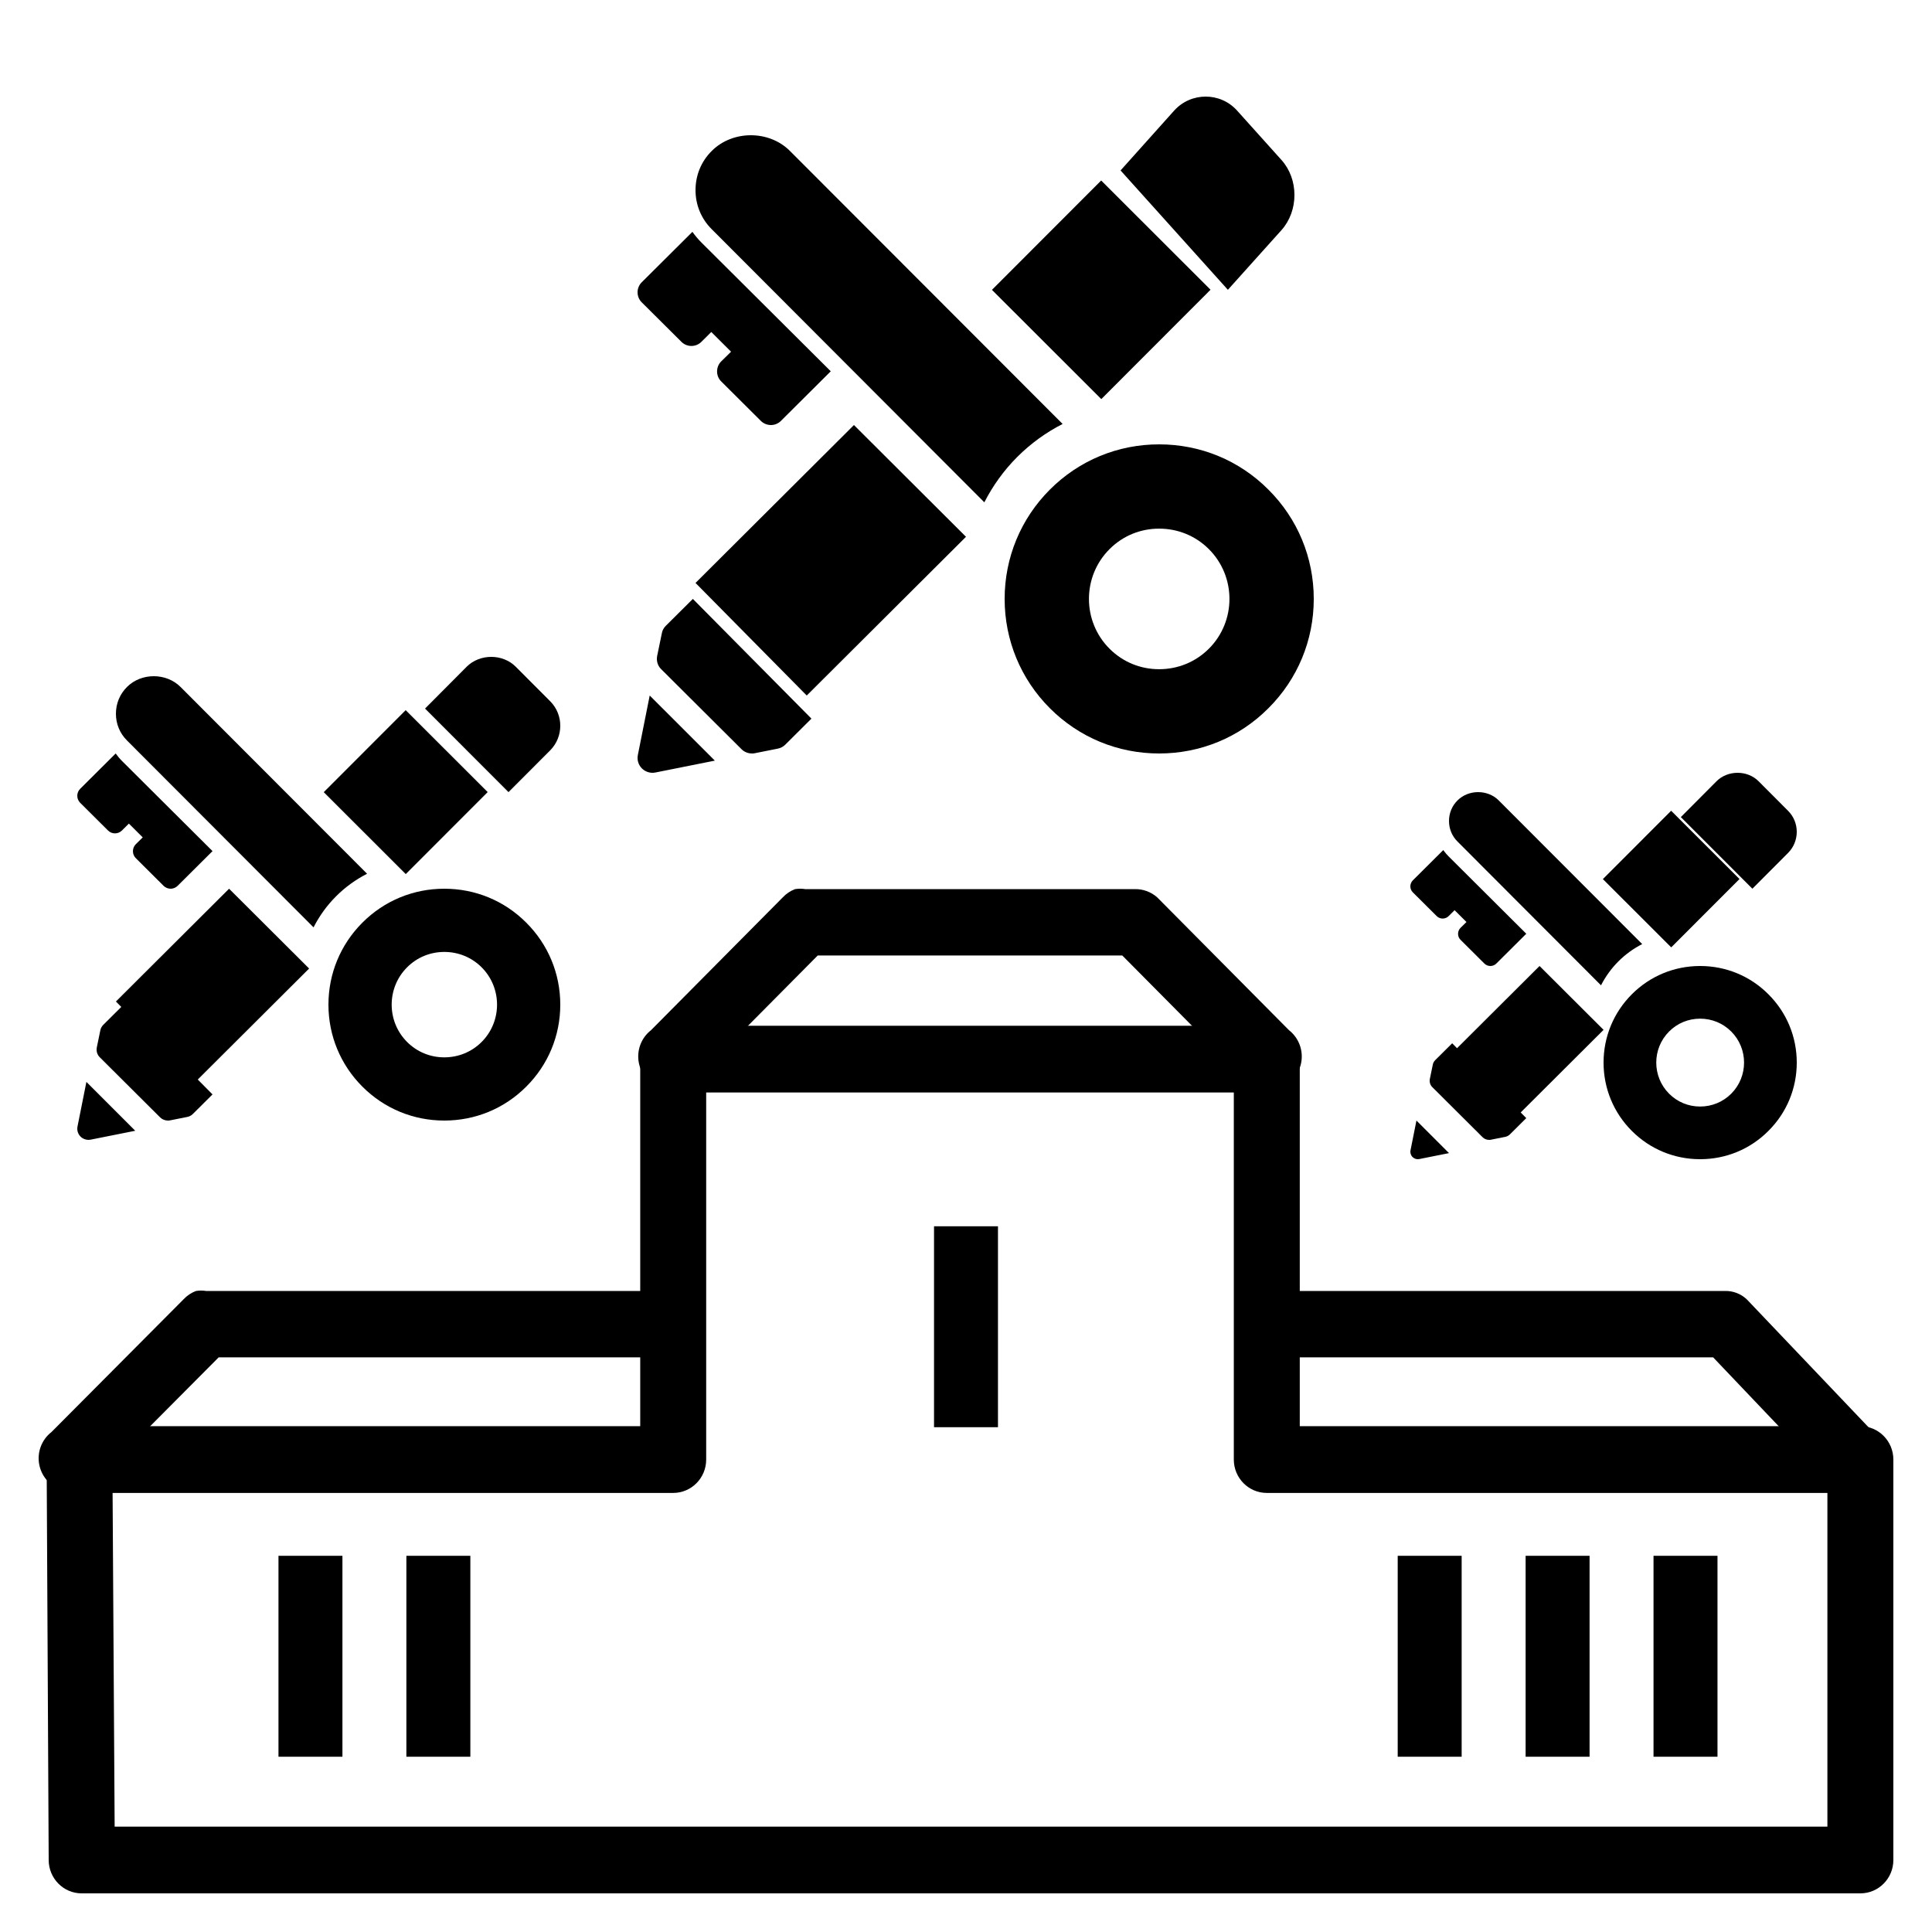 <?xml version="1.0" encoding="UTF-8"?>
<svg width="100px" height="100px" viewBox="0 0 100 100" version="1.1" xmlns="http://www.w3.org/2000/svg" xmlns:xlink="http://www.w3.org/1999/xlink">
    <!-- Generator: Sketch 48.2 (47327) - http://www.bohemiancoding.com/sketch -->
    <title>Artboard</title>
    <desc>Created with Sketch.</desc>
    <defs></defs>
    <g id="Page-1" stroke="none" stroke-width="1" fill="none" fill-rule="evenodd">
        <g id="noun_297916_cc" transform="translate(5, 0)"></g>
        <g id="Artboard" fill="#000000" fill-rule="nonzero">
            <g id="Group" transform="translate(2, 46)">
                <path d="M32.311,7.093 C31.58,7.336 31.1,8.043 31.138,8.82 L31.138,27.819 L2.121,27.819 C1.178,27.82 0.414,28.593 0.414,29.547 L0.52,50.273 C0.521,51.227 1.285,52 2.227,52 L94.293,52 C95.236,52 96,51.227 96,50.273 L96,29.547 C96,28.593 95.236,27.82 94.293,27.819 L65.276,27.819 L65.276,8.82 C65.276,7.867 64.512,7.093 63.569,7.093 L32.845,7.093 C32.668,7.065 32.488,7.065 32.311,7.093 Z M34.552,10.548 L61.862,10.548 L61.862,29.547 C61.862,30.5 62.626,31.274 63.569,31.274 L92.586,31.274 L92.586,48.546 L3.934,48.546 L3.828,31.274 L32.845,31.274 C33.787,31.274 34.552,30.5 34.552,29.547 L34.552,10.548 Z" id="Shape"></path>
                <path d="M8.143,20.821 C7.899,20.913 7.68,21.06 7.502,21.251 L0.663,28.123 C0.146,28.525 -0.097,29.188 0.036,29.831 C0.169,30.474 0.655,30.985 1.288,31.147 C1.921,31.309 2.591,31.094 3.014,30.593 L9.318,24.257 L32.611,24.257 C33.227,24.266 33.801,23.94 34.112,23.405 C34.423,22.87 34.423,22.208 34.112,21.673 C33.801,21.138 33.227,20.812 32.611,20.821 L8.677,20.821 C8.5,20.793 8.32,20.793 8.143,20.821 Z" id="Shape"></path>
                <path d="M62.503,22.808 C62.644,23.756 63.49,24.406 64.394,24.257 L86.673,24.257 L92.703,30.593 C93.108,31.094 93.748,31.309 94.354,31.147 C94.96,30.985 95.425,30.474 95.552,29.831 C95.679,29.188 95.446,28.525 94.952,28.123 L88.411,21.251 C88.101,20.963 87.7,20.81 87.287,20.821 L64.394,20.821 C64.224,20.793 64.052,20.793 63.883,20.821 C62.979,20.969 62.362,21.859 62.503,22.808 Z" id="Shape"></path>
                <path d="M39.152,0.021 C38.91,0.113 38.691,0.26 38.513,0.451 L31.696,7.323 C31.18,7.725 30.938,8.388 31.07,9.031 C31.203,9.674 31.687,10.185 32.319,10.347 C32.95,10.509 33.618,10.294 34.039,9.793 L40.324,3.457 L56.09,3.457 L62.375,9.793 C62.796,10.294 63.464,10.509 64.095,10.347 C64.727,10.185 65.211,9.674 65.344,9.031 C65.476,8.388 65.233,7.725 64.718,7.323 L57.901,0.451 C57.578,0.163 57.159,0.01 56.729,0.021 L39.685,0.021 C39.509,-0.007 39.329,-0.007 39.152,0.021 Z" id="Shape"></path>
                <polygon id="Shape" points="12.414 34.528 12.414 44.928 15.724 44.928 15.724 34.528"></polygon>
                <polygon id="Shape" points="19.034 34.528 19.034 44.928 22.345 44.928 22.345 34.528"></polygon>
                <polygon id="Shape" points="46.345 17.472 46.345 27.872 49.655 27.872 49.655 17.472"></polygon>
                <polygon id="Shape" points="70.345 34.528 70.345 44.928 73.655 44.928 73.655 34.528"></polygon>
                <polygon id="Shape" points="76.966 34.528 76.966 44.928 80.276 44.928 80.276 34.528"></polygon>
                <polygon id="Shape" points="83.586 34.528 83.586 44.928 86.897 44.928 86.897 34.528"></polygon>
            </g>
            <g id="Group" transform="translate(33, 5)">
                <polygon id="Shape" points="3 25.173 8.757 31 17 22.784 11.2 17"></polygon>
                <path d="M2.271,12.694 C2.557,12.978 3.018,12.978 3.303,12.694 L3.816,12.184 L4.84,13.204 L4.328,13.707 C4.189,13.845 4.116,14.035 4.116,14.224 C4.116,14.421 4.189,14.603 4.328,14.741 L6.385,16.789 C6.524,16.927 6.714,17 6.905,17 C7.088,17 7.278,16.927 7.417,16.789 L10,14.218 L3.314,7.561 C3.137,7.387 2.981,7.198 2.839,7 L0.214,9.612 C-0.071,9.897 -0.071,10.363 0.214,10.647 L2.271,12.694 Z" id="Shape"></path>
                <path d="M33.329,6.911 C34.224,5.906 34.224,4.278 33.329,3.281 L31.033,0.725 C30.165,-0.242 28.648,-0.242 27.774,0.725 L25,3.822 L30.555,10 L33.329,6.911 Z" id="Shape"></path>
                <rect id="Rectangle-path" transform="translate(24, 10) rotate(-45.034) translate(-24, -10) " x="20" y="6" width="8" height="8"></rect>
                <path d="M0.017,34.069 C-0.037,34.325 0.04,34.589 0.227,34.775 C0.375,34.922 0.577,35 0.779,35 C0.826,35 0.88,34.992 0.927,34.984 L4,34.37 L0.629,31 L0.017,34.069 Z" id="Shape"></path>
                <path d="M1.462,27.392 C1.355,27.498 1.279,27.635 1.257,27.778 L1.013,28.959 C0.967,29.209 1.043,29.466 1.226,29.64 L5.382,33.78 C5.527,33.924 5.725,34 5.923,34 C5.976,34 6.022,34 6.075,33.985 L7.255,33.75 C7.407,33.72 7.536,33.652 7.643,33.546 L9,32.196 L2.862,26 L1.462,27.392 Z" id="Shape"></path>
                <path d="M22,16.944 L7.885,2.811 C6.806,1.73 4.921,1.73 3.842,2.811 C3.295,3.351 3,4.071 3,4.842 C3,5.606 3.295,6.326 3.842,6.867 L17.949,21 C18.387,20.144 18.955,19.35 19.653,18.651 C20.352,17.951 21.145,17.383 22,16.944 Z" id="Shape"></path>
                <path d="M32.652,20.342 C31.144,18.827 29.133,18 26.996,18 C24.86,18 22.855,18.827 21.341,20.342 C19.834,21.85 19,23.863 19,26 C19,28.137 19.834,30.15 21.341,31.658 C22.855,33.173 24.86,34 26.996,34 C29.133,34 31.144,33.173 32.652,31.658 C34.166,30.15 35,28.137 35,26 C35,23.863 34.166,21.85 32.652,20.342 Z M29.572,28.576 C28.884,29.264 27.969,29.638 26.996,29.638 C26.023,29.638 25.116,29.264 24.428,28.576 C23.009,27.156 23.009,24.844 24.428,23.424 C25.116,22.736 26.023,22.362 26.996,22.362 C27.969,22.362 28.884,22.736 29.572,23.424 C30.991,24.844 30.991,27.156 29.572,28.576 Z" id="Shape"></path>
            </g>
            <g id="Group" transform="translate(4, 34)">
                <polygon id="Shape" points="2 17.838 6.112 22 12 16.131 7.857 12"></polygon>
                <path d="M1.59,8.986 C1.79,9.185 2.112,9.185 2.312,8.986 L2.671,8.629 L3.388,9.343 L3.03,9.695 C2.932,9.792 2.881,9.924 2.881,10.057 C2.881,10.195 2.932,10.322 3.03,10.419 L4.469,11.852 C4.567,11.949 4.7,12 4.833,12 C4.961,12 5.095,11.949 5.192,11.852 L7,10.053 L2.32,5.393 C2.196,5.271 2.087,5.138 1.987,5 L0.15,6.829 C-0.05,7.028 -0.05,7.354 0.15,7.553 L1.59,8.986 Z" id="Shape"></path>
                <path d="M24.478,4.838 C25.174,4.134 25.174,2.995 24.478,2.297 L22.692,0.507 C22.017,-0.169 20.838,-0.169 20.158,0.507 L18,2.675 L22.32,7 L24.478,4.838 Z" id="Shape"></path>
                <rect id="Rectangle-path" transform="translate(17, 7) rotate(-45.034) translate(-17, -7) " x="14" y="4" width="6" height="6"></rect>
                <path d="M0.013,24.301 C-0.028,24.494 0.03,24.691 0.17,24.831 C0.281,24.942 0.433,25 0.584,25 C0.619,25 0.66,24.994 0.695,24.988 L3,24.528 L0.472,22 L0.013,24.301 Z" id="Shape"></path>
                <path d="M1.347,19.044 C1.267,19.124 1.21,19.226 1.192,19.334 L1.01,20.219 C0.975,20.407 1.033,20.6 1.17,20.73 L4.287,23.835 C4.395,23.943 4.544,24 4.692,24 C4.732,24 4.766,24 4.806,23.989 L5.691,23.813 C5.805,23.79 5.902,23.739 5.982,23.659 L7,22.647 L2.397,18 L1.347,19.044 Z" id="Shape"></path>
                <path d="M15,11.225 L5.343,1.555 C4.604,0.815 3.314,0.815 2.576,1.555 C2.202,1.924 2,2.417 2,2.945 C2,3.467 2.202,3.96 2.576,4.33 L12.229,14 C12.528,13.414 12.916,12.871 13.394,12.393 C13.872,11.914 14.415,11.525 15,11.225 Z" id="Shape"></path>
                <path d="M23.239,13.757 C22.108,12.62 20.599,12 18.997,12 C17.395,12 15.892,12.62 14.756,13.757 C13.626,14.887 13,16.397 13,18 C13,19.603 13.626,21.113 14.756,22.243 C15.892,23.38 17.395,24 18.997,24 C20.599,24 22.108,23.38 23.239,22.243 C24.374,21.113 25,19.603 25,18 C25,16.397 24.374,14.887 23.239,13.757 Z M20.929,19.932 C20.413,20.448 19.727,20.728 18.997,20.728 C18.267,20.728 17.587,20.448 17.071,19.932 C16.007,18.867 16.007,17.133 17.071,16.068 C17.587,15.552 18.267,15.272 18.997,15.272 C19.727,15.272 20.413,15.552 20.929,16.068 C21.993,17.133 21.993,18.867 20.929,19.932 Z" id="Shape"></path>
            </g>
            <g id="Group" transform="translate(73, 40)">
                <polygon id="Shape" points="2 14.67 5.29 18 10 13.305 6.686 10"></polygon>
                <path d="M1.363,7.417 C1.534,7.587 1.811,7.587 1.982,7.417 L2.289,7.111 L2.904,7.723 L2.597,8.024 C2.513,8.107 2.469,8.221 2.469,8.335 C2.469,8.453 2.513,8.562 2.597,8.645 L3.831,9.873 C3.914,9.956 4.029,10 4.143,10 C4.253,10 4.367,9.956 4.45,9.873 L6,8.331 L1.989,4.336 C1.882,4.232 1.789,4.119 1.703,4 L0.128,5.567 C-0.043,5.738 -0.043,6.018 0.128,6.188 L1.363,7.417 Z" id="Shape"></path>
                <path d="M19.552,4.146 C20.149,3.544 20.149,2.567 19.552,1.969 L18.022,0.435 C17.444,-0.145 16.432,-0.145 15.849,0.435 L14,2.293 L17.703,6 L19.552,4.146 Z" id="Shape"></path>
                <rect id="Rectangle-path" transform="translate(13.5, 5.5) rotate(-45.034) translate(-13.5, -5.5) " x="11" y="3" width="5" height="5"></rect>
                <path d="M0.009,19.534 C-0.019,19.662 0.02,19.794 0.113,19.887 C0.187,19.961 0.288,20 0.39,20 C0.413,20 0.44,19.996 0.463,19.992 L2,19.685 L0.315,18 L0.009,19.534 Z" id="Shape"></path>
                <path d="M1.289,14.87 C1.222,14.937 1.175,15.022 1.16,15.112 L1.008,15.85 C0.98,16.006 1.027,16.166 1.141,16.275 L3.739,18.863 C3.829,18.953 3.953,19 4.077,19 C4.11,19 4.138,19 4.172,18.991 L4.909,18.844 C5.004,18.825 5.085,18.782 5.152,18.716 L6,17.873 L2.164,14 L1.289,14.87 Z" id="Shape"></path>
                <path d="M12,8.866 L4.571,1.427 C4.003,0.858 3.011,0.858 2.443,1.427 C2.155,1.711 2,2.09 2,2.496 C2,2.898 2.155,3.277 2.443,3.561 L9.868,11 C10.099,10.55 10.397,10.132 10.765,9.764 C11.133,9.395 11.55,9.096 12,8.866 Z" id="Shape"></path>
                <path d="M18.532,11.464 C17.59,10.517 16.333,10 14.998,10 C13.663,10 12.41,10.517 11.463,11.464 C10.521,12.406 10,13.664 10,15 C10,16.336 10.521,17.594 11.463,18.536 C12.41,19.483 13.663,20 14.998,20 C16.333,20 17.59,19.483 18.532,18.536 C19.479,17.594 20,16.336 20,15 C20,13.664 19.479,12.406 18.532,11.464 Z M16.607,16.61 C16.177,17.04 15.606,17.274 14.998,17.274 C14.39,17.274 13.823,17.04 13.393,16.61 C12.506,15.723 12.506,14.277 13.393,13.39 C13.823,12.96 14.39,12.726 14.998,12.726 C15.606,12.726 16.177,12.96 16.607,13.39 C17.494,14.277 17.494,15.723 16.607,16.61 Z" id="Shape"></path>
            </g>
        </g>
    </g>
</svg>